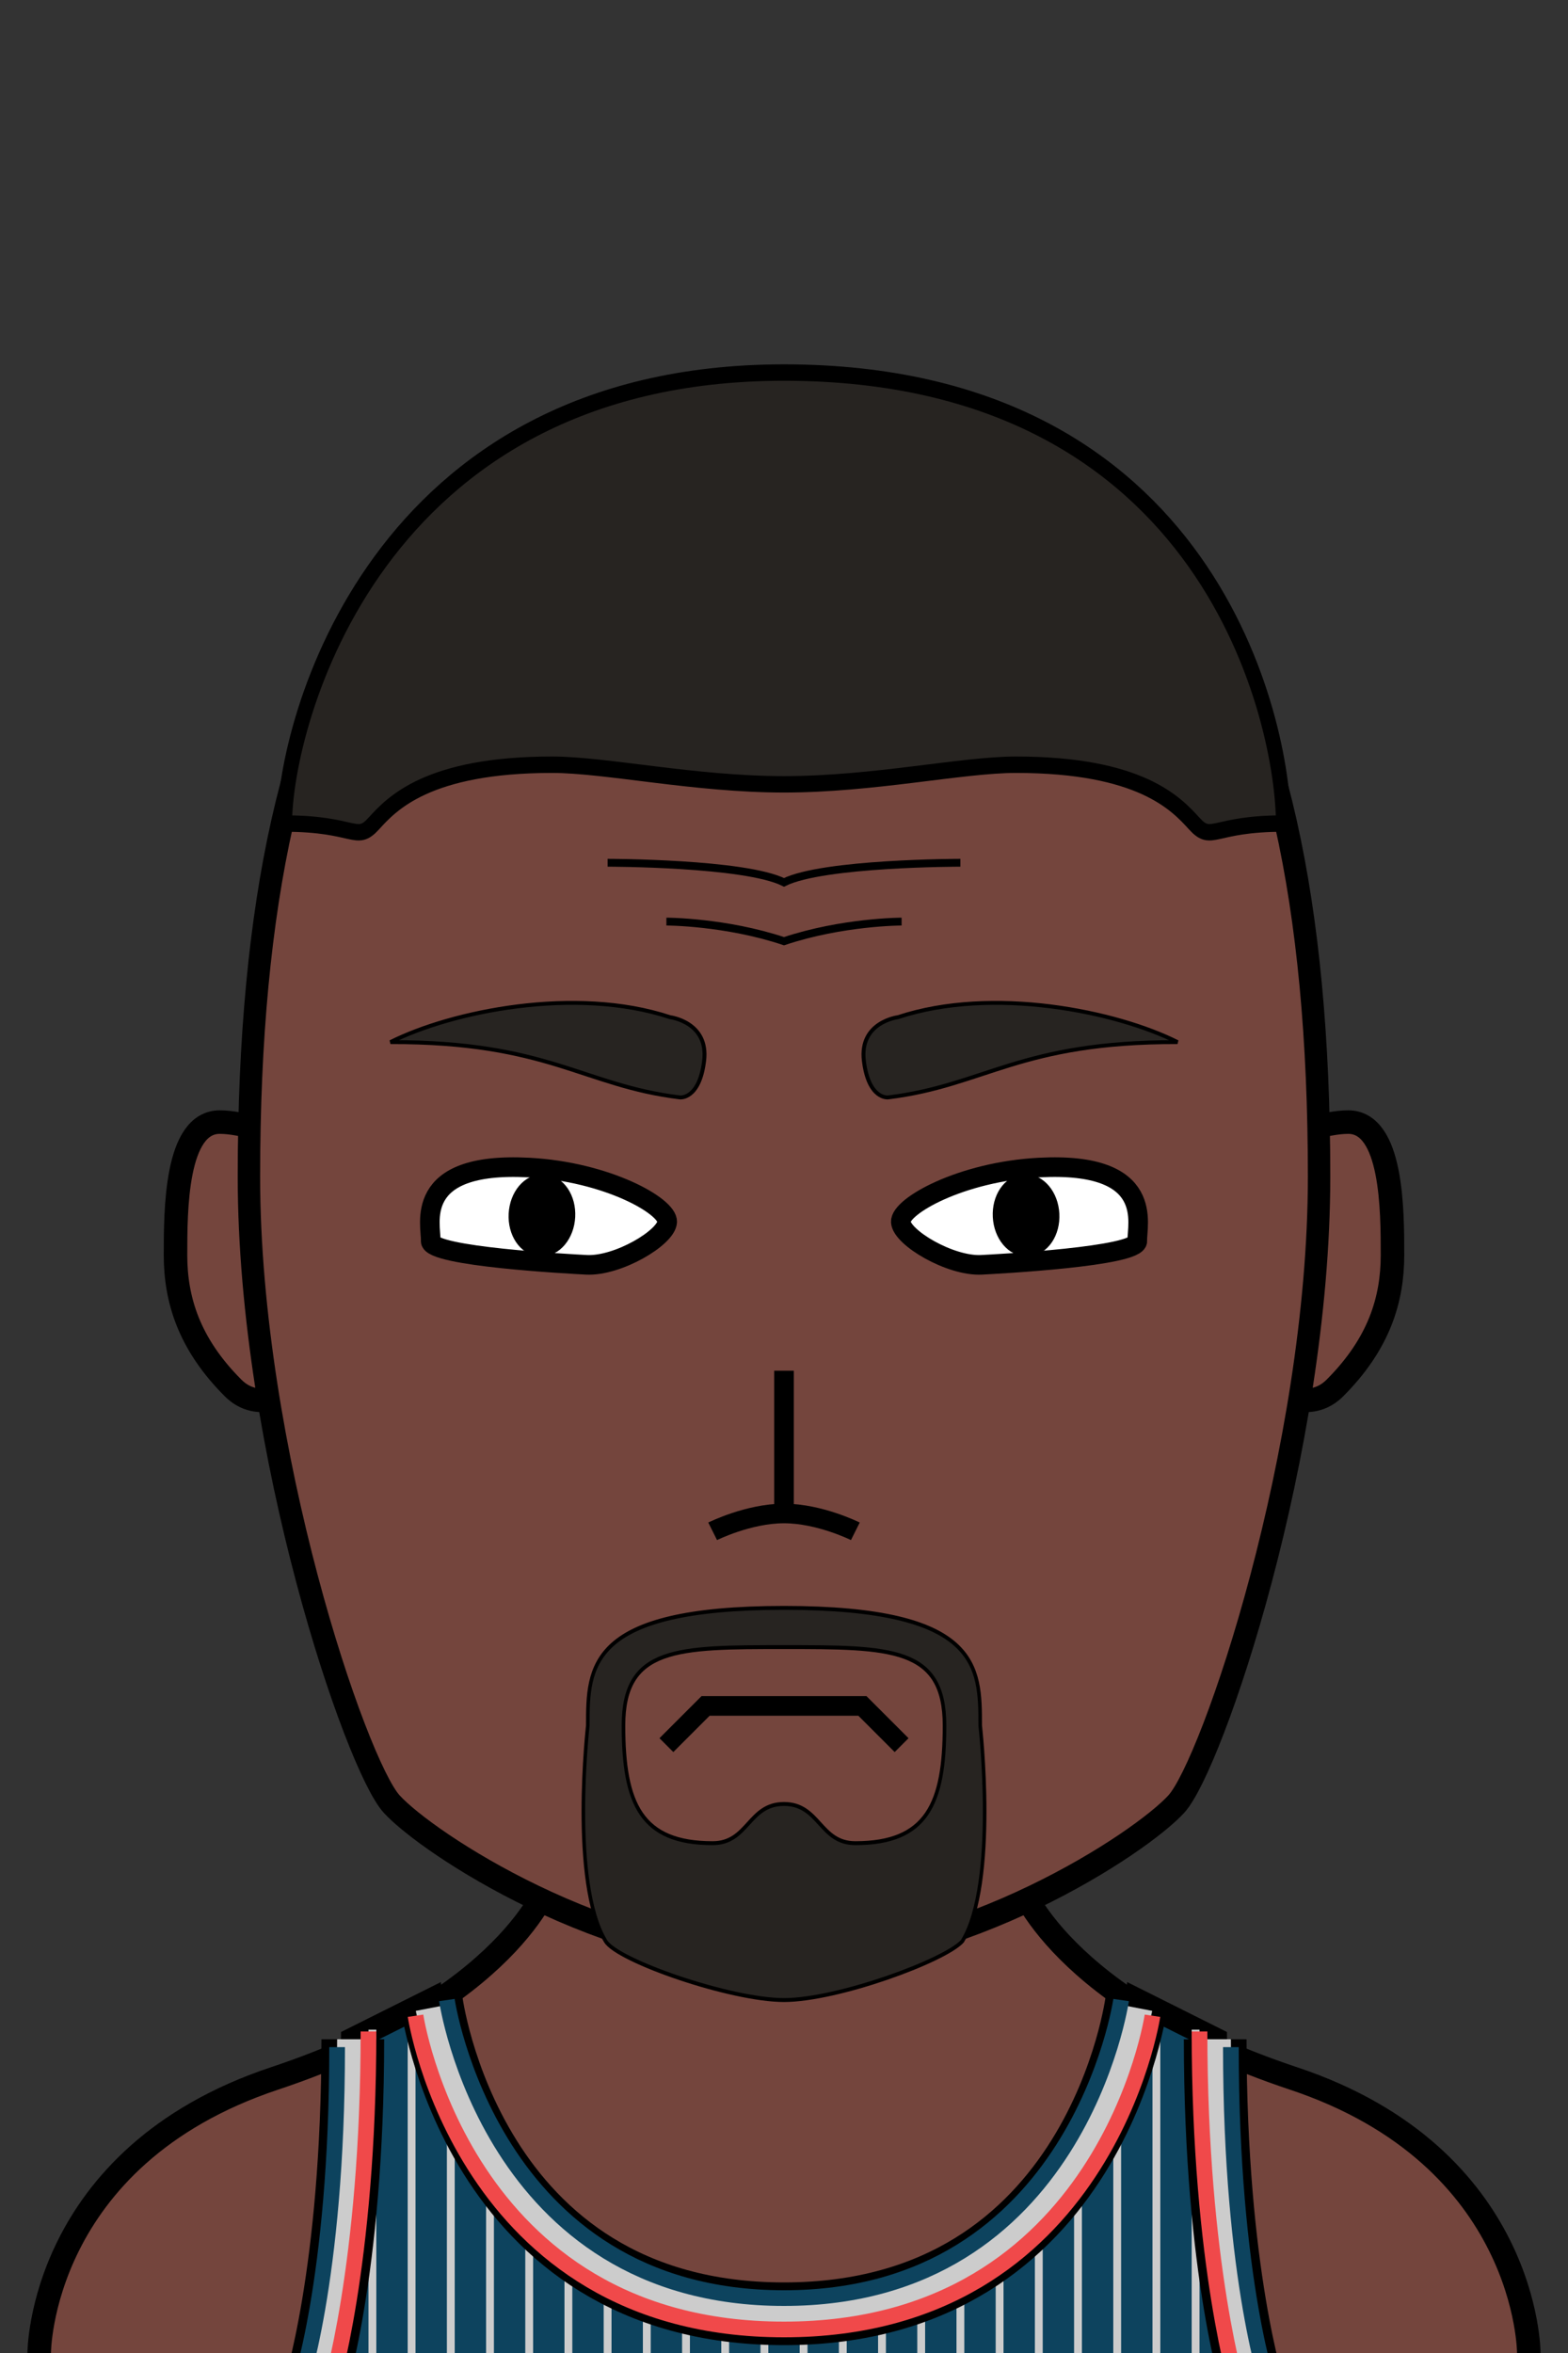 <svg version="1.2" baseProfile="tiny" width="100%" height="100%" viewBox="0 0 400 600" preserveAspectRatio="xMinYMin meet">
  <rect x="0" y="0" width="400" height="600" fill="#333333" stroke="none"/>
  <g>
    <path class="shp0" d="M10 600s0-50 60-70 70-50 70-50l60-180 60 180s10 30 70 50 60 70 60 70" fill="#74453d" stroke="#000" stroke-width="6"></path>
  </g>
  <g>
    <path class="jersey" d="M80 610s10-30 10-90l20-10s10 80 90 80 90-80 90-80l20 10c0 60 10 90 10 90H80z" fill="#0d435e" stroke="#000" stroke-width="6"></path>
    <path
      class="pinstripes"
      d="M95 610v-92.45M105 610v-97.95m10 2.95v95m10-60v62.05M135 565v45m10-35v35m10-30v30m10-25v25m10-20v20m10-20v20m10-20v20m110 0v-92.45M295 610v-97.95M285 515v95m-10-60v62.05M265 565v45m-10-35v35m-10-30v30m-10-25v25m-10-20v20m-10-20v20m-10-20v20"
      fill="none"
      stroke="#cccccc"
      stroke-width="2"></path>
    <path class="outline" d="M90 520c0 60-10 90-10 90m230-90c0 60 10 90 10 90M110 510s10 80 90 80 90-80 90-80" fill="none" stroke="#000" stroke-width="16"></path>
    <path class="stripe-accent" d="M90 520c0 60-10 90-10 90m230-90c0 60 10 90 10 90m-210-98s15 78 90 78 90-78 90-78" fill="none" stroke="#cccccc" stroke-width="8"></path>
    <path class="stripe-primary" d="M86 522c0 60-10 88-10 88m238-88c0 60 10 88 10 88M114 510s11 76 86 76 86-76 86-76" fill="none" stroke="#0d435e" stroke-width="4"></path>
    <path class="stripe-secondary" d="M94 518c0 60-10 92-10 92m222-92c0 60 10 92 10 92m-210-96s12 80 94 80 94-80 94-80" fill="none" stroke="#f0494a" stroke-width="4"></path>
  </g>
  <g transform="translate(32 290.6) scale(1.13 1.13) translate(-2.646 -3.958) translate(10.95 -3)">
    <path d="M43 13S23 3 13 3 3 23 3 33s3 20 13 30 27-10 27-10V13z" fill="#74453d" stroke="#000" stroke-width="5.31"></path>
  </g>
  <g transform="translate(322 290.6) scale(-1.13 1.13) translate(-43.354 -3.958) translate(10.95 -3)">
    <path d="M43 13S23 3 13 3 3 23 3 33s3 20 13 30 27-10 27-10V13z" fill="#74453d" stroke="#000" stroke-width="5.31"></path>
  </g>
  <g transform="scale(0.91 1) translate(19.78 0)">
    <path class="head" d="M200 100c100 0 150 60 150 200 0 70-30 150-40 160s-60 40-110 40-100-30-110-40-40-90-40-160c0-140 50-200 150-200z" fill="#74453d" stroke="#000" stroke-width="6.283"></path>
    <path class="faceShave" d="M200 410c30 0 50 10 50 10 30 0 90-15 90-120h10c0 70-30 150-40 160s-60 40-110 40-100-30-110-40-40-90-40-160h10c0 105 60 120 90 120 0 0 20-10 50-10z" fill="rgba(0,0,0,0)"></path>
    <path class="headShave" d="M60 300H50c0-140 50-200 150-200s150 60 150 200h-10v-10c0-5-10-20-15-25s-5-55-15-65c-40-40-60 0-110 0s-70-40-110 0c-10 10-10 60-15 65s-15 20-15 25v10z" fill="rgba(0,0,0,0)"></path>
  </g>
  <g>
    <path d="M170 235s15 0 30 5c15-5 30-5 30-5m-75-15s35 0 45 5c10-5 45-5 45-5" fill="none" stroke="#000" stroke-width="2"></path>
  </g>
  <g transform="scale(0.91 1) translate(19.78 0)">
    <path
      fill-rule="evenodd"
      class="shp0"
      d="M200 410c55 0 55 15 55 30 0 0 5 40-5 55-5 5-35 15-50 15s-46.67-10-50-15c-10-15-5-55-5-55 0-15 0-30 55-30zm-45 30c0 20 5 30 25 30 10 0 10-10 20-10s10 10 20 10c20 0 25-10 25-30s-15-20-45-20-45 0-45 20z"
      fill="#272421"
      stroke="#000"></path>
  </g>
  <g transform="translate(-129.755 -22) rotate(3 269.755 332)">
    <style></style>
    <g id="eye9" stroke="#000" stroke-width="5">
      <path id="Shape 10" d="M240 340c0-4-6-20 24-20 20 0 36 8 36 12s-12 12-20 12c-4 0-40 0-40-4z" fill="#fff"></path>
      <path id="Shape 10" d="M268 340c-3.32 0-6-3.58-6-8s2.68-8 6-8 6 3.58 6 8-2.68 8-6 8z" fill="#000"></path>
    </g>
  </g>
  <g transform="translate(-9.755 -22) rotate(-3 269.755 332) scale(-1 1) translate(-539.51 0)">
    <style></style>
    <g id="eye9" stroke="#000" stroke-width="5">
      <path id="Shape 10" d="M240 340c0-4-6-20 24-20 20 0 36 8 36 12s-12 12-20 12c-4 0-40 0-40-4z" fill="#fff"></path>
      <path id="Shape 10" d="M268 340c-3.32 0-6-3.58-6-8s2.68-8 6-8 6 3.58 6 8-2.68 8-6 8z" fill="#000"></path>
    </g>
  </g>
  <g transform="translate(97 252.65) rotate(7 43 12.35)">
    <path d="M83 13C83 3 73 3 73 3 48-2 17.46 8.36 3 18c40-5 50 5 75 5 0 0 5 0 5-10z" fill="#272421" stroke="#000"></path>
  </g>
  <g transform="translate(217 252.65) rotate(-7 43 12.35) scale(-1 1) translate(-86 0)">
    <path d="M83 13C83 3 73 3 73 3 48-2 17.46 8.36 3 18c40-5 50 5 75 5 0 0 5 0 5-10z" fill="#272421" stroke="#000"></path>
  </g>
  <g transform="translate(0 5)">
    <style></style>
    <path id="closed" d="M170 440l10-10h40l10 10" fill="none" stroke="#000" stroke-width="5"></path>
  </g>
  <g transform="translate(0 12.5) scale(0.91 0.91) translate(19.78 35.357)">
    <path class="nose" d="M180 380s10-5 20-5 20 5 20 5m-20-5v-40" fill="#74453d" stroke="#000" stroke-width="5.495"></path>
  </g>
  <g transform="scale(0.91 1) translate(19.78 0)">
    <path d="M200 95c120 0 140 90 140 115-20 0-20 5-25 0s-15-15-50-15c-15 0-40 5-65 5s-50-5-65-5c-35 0-45 10-50 15s-5 0-25 0c0-25 25-115 140-115z" fill="#272421" stroke="#000" stroke-width="4.188"></path>
  </g>
</svg>
